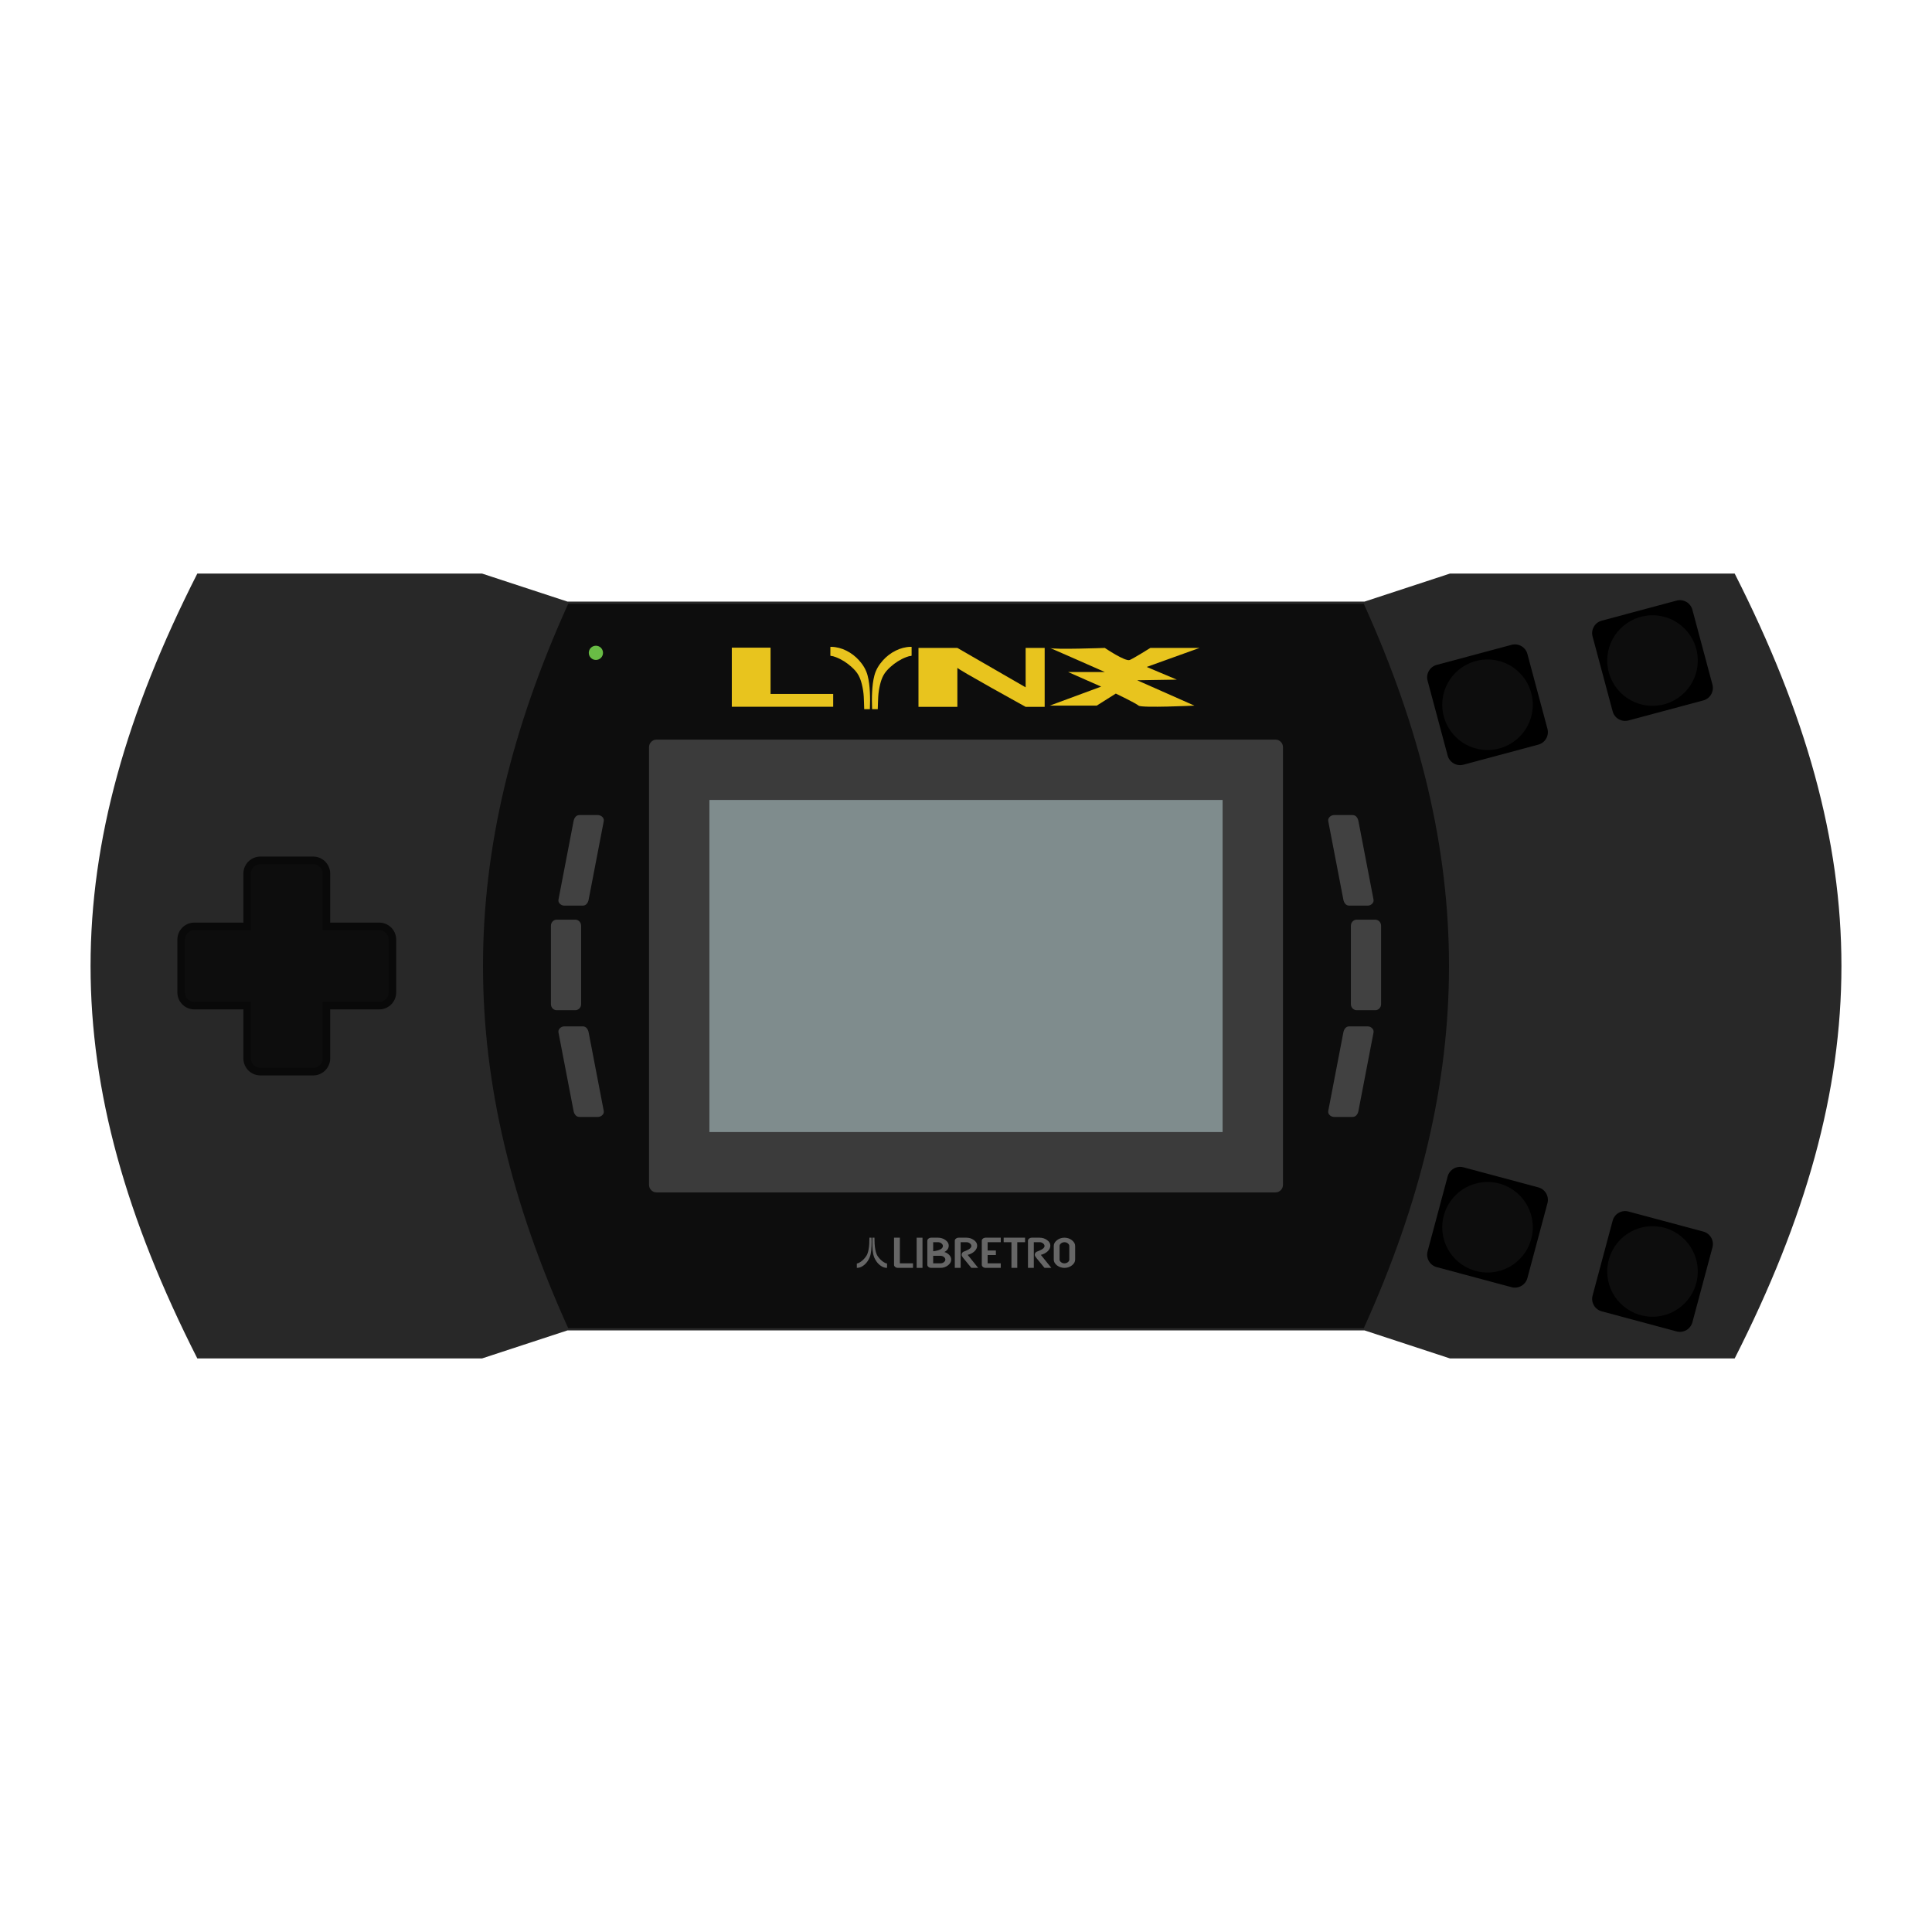 <?xml version="1.0" encoding="UTF-8" standalone="no"?>
<svg
   xmlns:dc="http://purl.org/dc/elements/1.1/"
   xmlns:cc="http://creativecommons.org/ns#"
   xmlns:rdf="http://www.w3.org/1999/02/22-rdf-syntax-ns#"
   xmlns:svg="http://www.w3.org/2000/svg"
   xmlns="http://www.w3.org/2000/svg"
   xmlns:sodipodi="http://sodipodi.sourceforge.net/DTD/sodipodi-0.dtd"
   xmlns:inkscape="http://www.inkscape.org/namespaces/inkscape"
   viewBox="0 0 341.333 341.333"
   height="256"
   width="256"
   xml:space="preserve"
   id="svg2"
   version="1.1"
   sodipodi:docname="Atari - Lynx.svg"
   inkscape:version="0.92.2 (5c3e80d, 2017-08-06)"
   inkscape:export-filename="D:\Documents\Github\Retrosystem-retroarch-theme\png\Atari - Lynx.png"
   inkscape:export-xdpi="96"
   inkscape:export-ydpi="96"><sodipodi:namedview
     pagecolor="#ffffff"
     bordercolor="#666666"
     borderopacity="1"
     objecttolerance="10"
     gridtolerance="10"
     guidetolerance="10"
     inkscape:pageopacity="0"
     inkscape:pageshadow="2"
     inkscape:window-width="1024"
     inkscape:window-height="705"
     id="namedview86"
     showgrid="true"
     inkscape:pagecheckerboard="true"
     inkscape:zoom="1.3828124"
     inkscape:cx="123.37666"
     inkscape:cy="118.02"
     inkscape:window-x="-8"
     inkscape:window-y="-8"
     inkscape:window-maximized="1"
     inkscape:current-layer="svg2"><inkscape:grid
       type="xygrid"
       id="grid851"
       empspacing="16" /></sodipodi:namedview><defs
     id="defs6"><clipPath
       id="clipPath18"
       clipPathUnits="userSpaceOnUse"><path
         id="path16"
         d="M 0,256 H 256 V 0 H 0 Z" /></clipPath><clipPath
       id="clipPath26"
       clipPathUnits="userSpaceOnUse"><path
         id="path24"
         d="M 3.966,188 H 252.034 V 68 H 3.966 Z" /></clipPath></defs><g
     id="g22"
     transform="matrix(1.333,0,0,-1.333,0,341.333)" /><path
     id="path38"
     style="fill:#282828;fill-opacity:1;fill-rule:nonzero;stroke:none;stroke-width:1.333"
     d="m 34.862,101.333 h 50.299 l 15.089,4.952 h 140.835 l 15.089,-4.952 h 50.297 c 25.149,49.524 25.149,89.143 0,138.667 h -50.297 l -15.089,-4.952 H 100.25 L 85.16,240 H 34.862 c -25.149,-49.524 -25.149,-89.143 0,-138.667"
     inkscape:connector-curvature="0" /><path
     id="path42"
     style="fill:#0d0d0d;fill-opacity:1;fill-rule:nonzero;stroke:none;stroke-width:1.333"
     d="m 100.389,106.667 h 140.552 c 20.079,44.308 20.079,83.692 0,128 h -140.552 c -20.079,-44.308 -20.071,-83.692 0,-128"
     inkscape:connector-curvature="0" /><path
     id="path46"
     style="fill:#3b3b3b;fill-opacity:1;fill-rule:nonzero;stroke:none;stroke-width:1.333"
     d="M 225.333,210.667 H 116 c -0.736,0 -1.333,-0.597 -1.333,-1.333 v -77.333 c 0,-0.736 0.597,-1.333 1.333,-1.333 h 109.333 c 0.736,0 1.333,0.597 1.333,1.333 v 77.333 c 0,0.736 -0.597,1.333 -1.333,1.333"
     inkscape:connector-curvature="0" /><path
     inkscape:connector-curvature="0"
     d="m 125.333,141.333 h 90.667 V 200 h -90.667 z"
     style="fill:#7f8c8d;fill-opacity:1;fill-rule:nonzero;stroke:none;stroke-width:1.333;font-variant-east_asian:normal;opacity:1;vector-effect:none;stroke-linecap:butt;stroke-linejoin:miter;stroke-miterlimit:4;stroke-dasharray:none;stroke-dashoffset:0;stroke-opacity:1"
     id="path48" /><path
     id="path52"
     style="fill:#0d0d0d;fill-opacity:1;fill-rule:nonzero;stroke:#090909;stroke-width:1.333;stroke-opacity:1"
     d="m 67,163.667 h -9.333 v -9.333 c 0,-1.288 -1.044,-2.333 -2.333,-2.333 h -9.333 c -1.288,0 -2.333,1.045 -2.333,2.333 v 9.333 h -9.333 c -1.288,0 -2.333,1.045 -2.333,2.333 v 9.333 c 0,1.289 1.045,2.333 2.333,2.333 h 9.333 v 9.333 c 0,1.288 1.045,2.333 2.333,2.333 h 9.333 c 1.289,0 2.333,-1.045 2.333,-2.333 v -9.333 h 9.333 c 1.289,0 2.333,-1.044 2.333,-2.333 v -9.333 c 0,-1.288 -1.044,-2.333 -2.333,-2.333"
     inkscape:connector-curvature="0" /><path
     id="path56"
     style="fill:#69bc45;fill-opacity:1;fill-rule:nonzero;stroke:none;stroke-width:1.333"
     d="m 106.537,115.339 c 0,0.695 -0.563,1.257 -1.257,1.257 -0.695,0 -1.257,-0.563 -1.257,-1.257 0,-0.695 0.563,-1.257 1.257,-1.257 0.695,0 1.257,0.563 1.257,1.257"
     inkscape:connector-curvature="0" /><path
     id="path60"
     style="fill:#000000;fill-opacity:1;fill-rule:nonzero;stroke:none;stroke-width:1.333"
     d="m 258.557,206.234 13.225,3.544 c 1.217,0.325 1.939,1.577 1.613,2.795 l -3.544,13.224 c -0.327,1.217 -1.577,1.94 -2.795,1.615 l -13.225,-3.544 c -1.217,-0.327 -1.939,-1.577 -1.613,-2.795 l 3.544,-13.225 c 0.327,-1.217 1.577,-1.94 2.795,-1.613"
     inkscape:connector-curvature="0" /><path
     id="path64"
     style="fill:#000000;fill-opacity:1;fill-rule:nonzero;stroke:none;stroke-width:1.333"
     d="m 287.708,214.045 13.225,3.544 c 1.217,0.325 1.939,1.577 1.613,2.795 l -3.544,13.224 c -0.327,1.217 -1.577,1.94 -2.795,1.615 l -13.225,-3.544 c -1.217,-0.327 -1.939,-1.577 -1.613,-2.795 l 3.544,-13.225 c 0.327,-1.217 1.577,-1.94 2.795,-1.613"
     inkscape:connector-curvature="0" /><path
     id="path68"
     style="fill:#000000;fill-opacity:1;fill-rule:nonzero;stroke:none;stroke-width:1.333"
     d="m 253.83,117.467 13.225,-3.544 c 1.217,-0.325 2.468,0.397 2.795,1.613 l 3.543,13.225 c 0.327,1.217 -0.396,2.469 -1.613,2.795 l -13.224,3.544 c -1.217,0.325 -2.469,-0.396 -2.795,-1.613 l -3.544,-13.225 c -0.327,-1.217 0.396,-2.468 1.613,-2.795"
     inkscape:connector-curvature="0" /><path
     id="path72"
     style="fill:#000000;fill-opacity:1;fill-rule:nonzero;stroke:none;stroke-width:1.333"
     d="m 282.98,109.656 13.225,-3.544 c 1.217,-0.325 2.468,0.397 2.795,1.613 l 3.543,13.225 c 0.327,1.217 -0.396,2.469 -1.613,2.795 l -13.224,3.544 c -1.217,0.325 -2.469,-0.396 -2.795,-1.613 l -3.544,-13.225 c -0.327,-1.217 0.396,-2.468 1.613,-2.795"
     inkscape:connector-curvature="0" /><path
     id="path76"
     style="opacity:1;vector-effect:none;fill:#414141;fill-opacity:1;fill-rule:nonzero;stroke:none;stroke-width:1.333;stroke-linecap:butt;stroke-linejoin:miter;stroke-miterlimit:4;stroke-dasharray:none;stroke-dashoffset:0;stroke-opacity:1"
     d="m 97.333,177.416 v -13.861 c 0,-0.593 0.451,-1.075 1.031,-1.075 H 101.636 c 0.569,0 1.031,0.481 1.031,1.075 V 177.416 c 0,0.587 -0.461,1.064 -1.031,1.064 h -3.272 c -0.58,0 -1.031,-0.477 -1.031,-1.064"
     inkscape:connector-curvature="0" /><path
     id="path80"
     style="opacity:1;vector-effect:none;fill:#414141;fill-opacity:1;fill-rule:nonzero;stroke:none;stroke-width:1.333;stroke-linecap:butt;stroke-linejoin:miter;stroke-miterlimit:4;stroke-dasharray:none;stroke-dashoffset:0;stroke-opacity:1"
     d="m 244,177.416 c 0,0.587 -0.456,1.064 -1.035,1.064 H 239.696 c -0.568,0 -1.029,-0.477 -1.029,-1.064 v -13.861 c 0,-0.593 0.461,-1.075 1.029,-1.075 h 3.269 c 0.579,0 1.035,0.481 1.035,1.075 z"
     inkscape:connector-curvature="0" /><path
     id="path84"
     style="opacity:1;vector-effect:none;fill:#414141;fill-opacity:1;fill-rule:nonzero;stroke:none;stroke-width:1.333;stroke-linecap:butt;stroke-linejoin:miter;stroke-miterlimit:4;stroke-dasharray:none;stroke-dashoffset:0;stroke-opacity:1"
     d="m 242.667,158.936 c 0.111,0.576 -0.456,1.064 -1.035,1.064 h -3.269 c -0.568,0 -0.918,-0.488 -1.029,-1.064 l -2.667,-13.861 c -0.112,-0.583 0.461,-1.075 1.029,-1.075 h 3.269 c 0.579,0 0.923,0.492 1.035,1.075 z"
     inkscape:connector-curvature="0"
     sodipodi:nodetypes="sssssssss" /><path
     id="path88"
     style="opacity:1;vector-effect:none;fill:#414141;fill-opacity:1;fill-rule:nonzero;stroke:none;stroke-width:1.333;stroke-linecap:butt;stroke-linejoin:miter;stroke-miterlimit:4;stroke-dasharray:none;stroke-dashoffset:0;stroke-opacity:1"
     d="m 240,196.27 c -0.111,0.576 -0.456,1.064 -1.035,1.064 h -3.269 c -0.568,0 -1.14,-0.488 -1.029,-1.064 l 2.667,-13.861 c 0.112,-0.583 0.461,-1.075 1.029,-1.075 h 3.269 c 0.579,0 1.147,0.492 1.035,1.075 z"
     inkscape:connector-curvature="0"
     sodipodi:nodetypes="sssssssss" /><path
     id="path92"
     style="opacity:1;vector-effect:none;fill:#414141;fill-opacity:1;fill-rule:nonzero;stroke:none;stroke-width:1.333;stroke-linecap:butt;stroke-linejoin:miter;stroke-miterlimit:4;stroke-dasharray:none;stroke-dashoffset:0;stroke-opacity:1"
     d="m 104,158.936 c -0.111,0.576 -0.456,1.064 -1.035,1.064 h -3.269 c -0.568,0 -1.14,-0.488 -1.029,-1.064 l 2.667,-13.861 c 0.112,-0.583 0.461,-1.075 1.029,-1.075 h 3.269 c 0.579,0 1.147,0.492 1.035,1.075 z"
     inkscape:connector-curvature="0"
     sodipodi:nodetypes="sssssssss" /><path
     id="path96"
     style="opacity:1;vector-effect:none;fill:#414141;fill-opacity:1;fill-rule:nonzero;stroke:none;stroke-width:1.333;stroke-linecap:butt;stroke-linejoin:miter;stroke-miterlimit:4;stroke-dasharray:none;stroke-dashoffset:0;stroke-opacity:1"
     d="m 106.667,196.27 c 0.111,0.576 -0.456,1.064 -1.035,1.064 h -3.269 c -0.568,0 -0.918,-0.488 -1.029,-1.064 L 98.667,182.408 c -0.112,-0.583 0.461,-1.075 1.029,-1.075 h 3.269 c 0.579,0 0.923,0.492 1.035,1.075 z"
     inkscape:connector-curvature="0"
     sodipodi:nodetypes="sssssssss" /><path
     id="path100"
     style="fill:#0d0d0d;fill-opacity:1;fill-rule:nonzero;stroke:none;stroke-width:1.333"
     d="m 262.805,132.511 c -4.416,0 -8,-3.584 -8,-8 0,-4.416 3.584,-8 8,-8 4.416,0 8,3.584 8,8 0,4.416 -3.584,8 -8,8"
     inkscape:connector-curvature="0" /><path
     id="path104"
     style="fill:#0d0d0d;fill-opacity:1;fill-rule:nonzero;stroke:none;stroke-width:1.333"
     d="m 262.805,224.822 c -4.416,0 -8,-3.584 -8,-8 0,-4.416 3.584,-8 8,-8 4.416,0 8,3.584 8,8 0,4.416 -3.584,8 -8,8"
     inkscape:connector-curvature="0" /><path
     id="path108"
     style="fill:#0d0d0d;fill-opacity:1;fill-rule:nonzero;stroke:none;stroke-width:1.333"
     d="m 291.955,232.633 c -4.416,0 -8,-3.584 -8,-8 0,-4.416 3.584,-8 8,-8 4.416,0 8,3.584 8,8 0,4.416 -3.584,8 -8,8"
     inkscape:connector-curvature="0" /><path
     id="path112"
     style="fill:#0d0d0d;fill-opacity:1;fill-rule:nonzero;stroke:none;stroke-width:1.333"
     d="m 291.955,124.701 c -4.416,0 -8,-3.584 -8,-8 0,-4.416 3.584,-8 8,-8 4.416,0 8,3.584 8,8 0,4.416 -3.584,8 -8,8"
     inkscape:connector-curvature="0" /><path
     id="path116"
     style="fill:#666666;fill-opacity:1;fill-rule:nonzero;stroke:none;stroke-width:1.333"
     d="m 153.976,218.667 c 0.015,0.493 0.02,0.987 -0.001,1.481 -0.02,0.476 -0.056,0.949 -0.153,1.416 -0.097,0.473 -0.291,0.895 -0.555,1.276 -0.235,0.339 -0.512,0.621 -0.843,0.835 -0.307,0.197 -0.633,0.316 -0.988,0.325 -0.016,0 -0.032,0 -0.051,0 -0.001,-0.016 -0.003,-0.029 -0.003,-0.043 0,-0.229 0,-0.46 -10e-4,-0.691 0,-0.032 0.007,-0.044 0.039,-0.047 0.111,-0.009 0.215,-0.052 0.316,-0.103 0.392,-0.196 0.729,-0.481 1.027,-0.828 0.188,-0.221 0.359,-0.459 0.473,-0.74 0.099,-0.241 0.163,-0.495 0.212,-0.753 0.067,-0.353 0.111,-0.711 0.127,-1.072 0.015,-0.352 0.02,-0.705 0.029,-1.057 z"
     inkscape:connector-curvature="0" /><path
     id="path120"
     style="fill:#666666;fill-opacity:1;fill-rule:nonzero;stroke:none;stroke-width:1.333"
     d="m 154.121,218.667 c -0.015,0.493 -0.02,0.987 0.001,1.481 0.02,0.476 0.056,0.949 0.153,1.416 0.097,0.473 0.291,0.895 0.555,1.276 0.235,0.339 0.512,0.621 0.843,0.835 0.307,0.197 0.633,0.316 0.988,0.325 0.016,0 0.032,0 0.051,0 0.001,-0.016 0.003,-0.029 0.003,-0.043 0,-0.229 0,-0.46 0.001,-0.691 0,-0.032 -0.007,-0.044 -0.039,-0.047 -0.111,-0.009 -0.215,-0.052 -0.316,-0.103 -0.392,-0.196 -0.729,-0.481 -1.027,-0.828 -0.188,-0.221 -0.359,-0.459 -0.473,-0.74 -0.099,-0.241 -0.163,-0.495 -0.212,-0.753 -0.067,-0.353 -0.111,-0.711 -0.127,-1.072 -0.015,-0.352 -0.02,-0.705 -0.029,-1.057 z"
     inkscape:connector-curvature="0" /><path
     id="path124"
     style="fill:#666666;fill-opacity:1;fill-rule:nonzero;stroke:none;stroke-width:1.333"
     d="m 161.304,224 h -2.663 c -0.185,0 -0.345,-0.053 -0.484,-0.16 -0.137,-0.107 -0.205,-0.232 -0.205,-0.375 v -4.799 h 1.032 v 4.532 h 2.32 z"
     inkscape:connector-curvature="0" /><path
     inkscape:connector-curvature="0"
     d="m 162.98,224 h -1.032 v -5.333 h 1.032 z"
     style="fill:#666666;fill-opacity:1;fill-rule:nonzero;stroke:none;stroke-width:1.333"
     id="path126" /><path
     id="path130"
     style="fill:#666666;fill-opacity:1;fill-rule:nonzero;stroke:none;stroke-width:1.333"
     d="m 167.017,222.535 c 0,-0.175 -0.087,-0.329 -0.261,-0.465 -0.175,-0.135 -0.375,-0.203 -0.6,-0.203 h -1.288 v 1.332 h 1.288 c 0.225,0 0.425,-0.068 0.6,-0.203 0.175,-0.136 0.261,-0.289 0.261,-0.461 m -0.433,-2.403 c 0,-0.172 -0.087,-0.325 -0.261,-0.461 -0.177,-0.139 -0.376,-0.207 -0.595,-0.207 h -0.86 v 1.601 c 1.144,-0.137 1.716,-0.449 1.716,-0.933 m 1.465,2.403 c 0,0.385 -0.192,0.727 -0.573,1.024 -0.38,0.295 -0.82,0.441 -1.32,0.441 h -1.631 c -0.184,0 -0.345,-0.053 -0.483,-0.16 -0.137,-0.107 -0.207,-0.232 -0.207,-0.376 v -4.267 c 0,-0.14 0.069,-0.264 0.207,-0.371 0.137,-0.107 0.299,-0.16 0.483,-0.16 h 1.203 c 0.484,0 0.92,0.139 1.309,0.417 0.387,0.277 0.579,0.604 0.579,0.981 0,0.476 -0.255,0.855 -0.765,1.133 0.347,0.104 0.633,0.281 0.861,0.531 0.225,0.245 0.337,0.513 0.337,0.805"
     inkscape:connector-curvature="0" /><path
     id="path134"
     style="fill:#666666;fill-opacity:1;fill-rule:nonzero;stroke:none;stroke-width:1.333"
     d="m 172.816,224 h -1.203 l -1.42,-1.727 c -0.201,-0.245 -0.301,-0.432 -0.301,-0.559 0,-0.243 0.097,-0.424 0.291,-0.544 0.015,-0.007 0.24,-0.105 0.68,-0.292 0.5,-0.217 0.751,-0.465 0.751,-0.747 0,-0.169 -0.089,-0.323 -0.267,-0.461 -0.179,-0.137 -0.376,-0.207 -0.595,-0.207 h -1.032 V 224 h -1.032 v -4.801 c 0,-0.141 0.069,-0.265 0.207,-0.372 0.137,-0.107 0.299,-0.16 0.483,-0.16 h 1.375 c 0.484,0 0.92,0.14 1.309,0.419 0.385,0.276 0.579,0.603 0.579,0.98 0,0.375 -0.163,0.713 -0.488,1.016 -0.329,0.303 -0.727,0.508 -1.193,0.617 z"
     inkscape:connector-curvature="0" /><path
     id="path138"
     style="fill:#666666;fill-opacity:1;fill-rule:nonzero;stroke:none;stroke-width:1.333"
     d="m 176.808,224 h -2.663 c -0.185,0 -0.345,-0.053 -0.484,-0.16 -0.137,-0.107 -0.205,-0.232 -0.205,-0.375 v -4.267 c 0,-0.141 0.068,-0.265 0.205,-0.372 0.139,-0.107 0.299,-0.16 0.484,-0.16 h 2.663 v 0.797 h -2.32 v 1.469 h 1.459 v 0.8 H 174.488 v 1.465 h 2.32 z"
     inkscape:connector-curvature="0" /><path
     id="path142"
     style="fill:#666666;fill-opacity:1;fill-rule:nonzero;stroke:none;stroke-width:1.333"
     d="m 181.102,219.464 h -1.375 v 4.536 h -1.032 v -4.536 h -1.373 v -0.797 h 3.78 z"
     inkscape:connector-curvature="0" /><path
     id="path146"
     style="fill:#666666;fill-opacity:1;fill-rule:nonzero;stroke:none;stroke-width:1.333"
     d="m 185.743,224 h -1.203 l -1.42,-1.727 c -0.201,-0.245 -0.301,-0.432 -0.301,-0.559 0,-0.243 0.097,-0.424 0.291,-0.544 0.015,-0.007 0.24,-0.105 0.68,-0.292 0.5,-0.217 0.751,-0.465 0.751,-0.747 0,-0.169 -0.089,-0.323 -0.267,-0.461 -0.179,-0.137 -0.376,-0.207 -0.595,-0.207 h -1.032 V 224 h -1.032 v -4.801 c 0,-0.141 0.069,-0.265 0.207,-0.372 0.137,-0.107 0.299,-0.16 0.483,-0.16 h 1.375 c 0.484,0 0.92,0.14 1.309,0.419 0.385,0.276 0.579,0.603 0.579,0.98 0,0.375 -0.163,0.713 -0.488,1.016 -0.329,0.303 -0.727,0.508 -1.193,0.617 z"
     inkscape:connector-curvature="0" /><path
     id="path150"
     style="fill:#666666;fill-opacity:1;fill-rule:nonzero;stroke:none;stroke-width:1.333"
     d="m 188.919,222.535 v -2.403 c 0,-0.172 -0.087,-0.325 -0.261,-0.461 -0.179,-0.139 -0.377,-0.207 -0.6,-0.207 -0.221,0 -0.42,0.068 -0.599,0.207 -0.175,0.136 -0.261,0.289 -0.261,0.461 v 2.403 c 0,0.172 0.087,0.325 0.261,0.461 0.175,0.135 0.375,0.203 0.599,0.203 0.225,0 0.425,-0.068 0.6,-0.203 0.175,-0.136 0.261,-0.289 0.261,-0.461 m 1.032,0 c 0,0.385 -0.192,0.727 -0.573,1.024 -0.38,0.295 -0.82,0.441 -1.32,0.441 -0.493,0 -0.932,-0.147 -1.319,-0.441 -0.379,-0.3 -0.568,-0.641 -0.568,-1.024 v -2.403 c 0,-0.385 0.189,-0.725 0.568,-1.02 0.383,-0.297 0.823,-0.445 1.319,-0.445 0.5,0 0.94,0.148 1.32,0.445 0.381,0.295 0.573,0.635 0.573,1.02 z"
     inkscape:connector-curvature="0" /><g
     id="g875"
     transform="matrix(1.033,0,0,1.033,-5.688,-4.177)"
     style="stroke-width:0.968"><g
       id="g866"
       style="stroke-width:0.968"><g
         id="g858"
         style="stroke-width:0.968"><path
           inkscape:connector-curvature="0"
           d="m 154.661,125.333 c -0.039,-0.987 -0.051,-1.975 0.004,-2.961 0.052,-0.953 0.147,-1.901 0.397,-2.833 0.255,-0.947 0.759,-1.789 1.447,-2.552 0.609,-0.676 1.332,-1.244 2.196,-1.671 0.796,-0.393 1.648,-0.629 2.572,-0.649 0.041,0 0.083,0 0.133,0 0.003,0.031 0.007,0.057 0.007,0.084 0,0.461 -0.001,0.921 10e-4,1.381 0.001,0.065 -0.015,0.091 -0.099,0.095 -0.289,0.017 -0.56,0.105 -0.823,0.205 -1.023,0.392 -1.9,0.964 -2.673,1.656 -0.493,0.441 -0.935,0.917 -1.235,1.479 -0.257,0.484 -0.425,0.991 -0.553,1.509 -0.175,0.707 -0.288,1.421 -0.328,2.143 -0.039,0.704 -0.052,1.409 -0.077,2.115 z"
           style="fill:#e8c41e;fill-opacity:1;fill-rule:nonzero;stroke:none;stroke-width:1.29"
           id="path154" /><path
           inkscape:connector-curvature="0"
           d="m 154.283,125.333 c 0.039,-0.987 0.051,-1.975 -0.004,-2.961 -0.052,-0.953 -0.147,-1.901 -0.397,-2.833 -0.255,-0.947 -0.759,-1.789 -1.447,-2.552 -0.609,-0.676 -1.332,-1.244 -2.196,-1.671 -0.796,-0.393 -1.648,-0.629 -2.572,-0.649 -0.041,0 -0.083,0 -0.133,0 -0.003,0.031 -0.007,0.057 -0.007,0.084 0,0.461 0.001,0.921 -0.001,1.381 -0.001,0.065 0.015,0.091 0.099,0.095 0.289,0.017 0.56,0.105 0.823,0.205 1.023,0.392 1.9,0.964 2.673,1.656 0.493,0.441 0.935,0.917 1.235,1.479 0.257,0.484 0.425,0.991 0.553,1.509 0.175,0.707 0.288,1.421 0.328,2.143 0.039,0.704 0.052,1.409 0.077,2.115 z"
           style="fill:#e8c41e;fill-opacity:1;fill-rule:nonzero;stroke:none;stroke-width:1.29"
           id="path158" /><path
           inkscape:connector-curvature="0"
           d="m 180.92,114.858 v 6.739 l -11.675,-6.739 h -6.652 v 10.079 h 6.652 v -6.68 c 0,0.235 11.675,6.68 11.675,6.68 h 3.257 V 114.858 Z"
           style="fill:#e8c41e;fill-opacity:1;fill-rule:nonzero;stroke:none;stroke-width:1.29"
           id="path162" /><path
           inkscape:connector-curvature="0"
           d="m 185.04,124.727 8.793,-3.253 -5.653,-2.495 h 6.281 c 0,0 -10.049,-4.447 -9.421,-4.121 0.628,0.325 9.421,0 9.421,0 0,0 3.517,2.387 4.271,2.061 0.755,-0.325 3.517,-2.061 3.517,-2.061 h 8.417 l -9.045,3.253 5.151,2.169 -6.783,0.109 9.797,4.337 c 0,0 -9.044,0.433 -9.547,0 -0.503,-0.433 -3.895,-2.06 -3.895,-2.06 l -3.265,2.06 z"
           style="fill:#e8c41e;fill-opacity:1;fill-rule:nonzero;stroke:none;stroke-width:1.29"
           id="path166" /><path
           inkscape:connector-curvature="0"
           d="m 137.293,122.727 v -7.915 h -6.627 v 10.108 h 6.075 0.552 10.713 v -2.193 z"
           style="fill:#e8c41e;fill-opacity:1;fill-rule:nonzero;stroke:none;stroke-width:1.29"
           id="path170" /></g></g></g></svg>